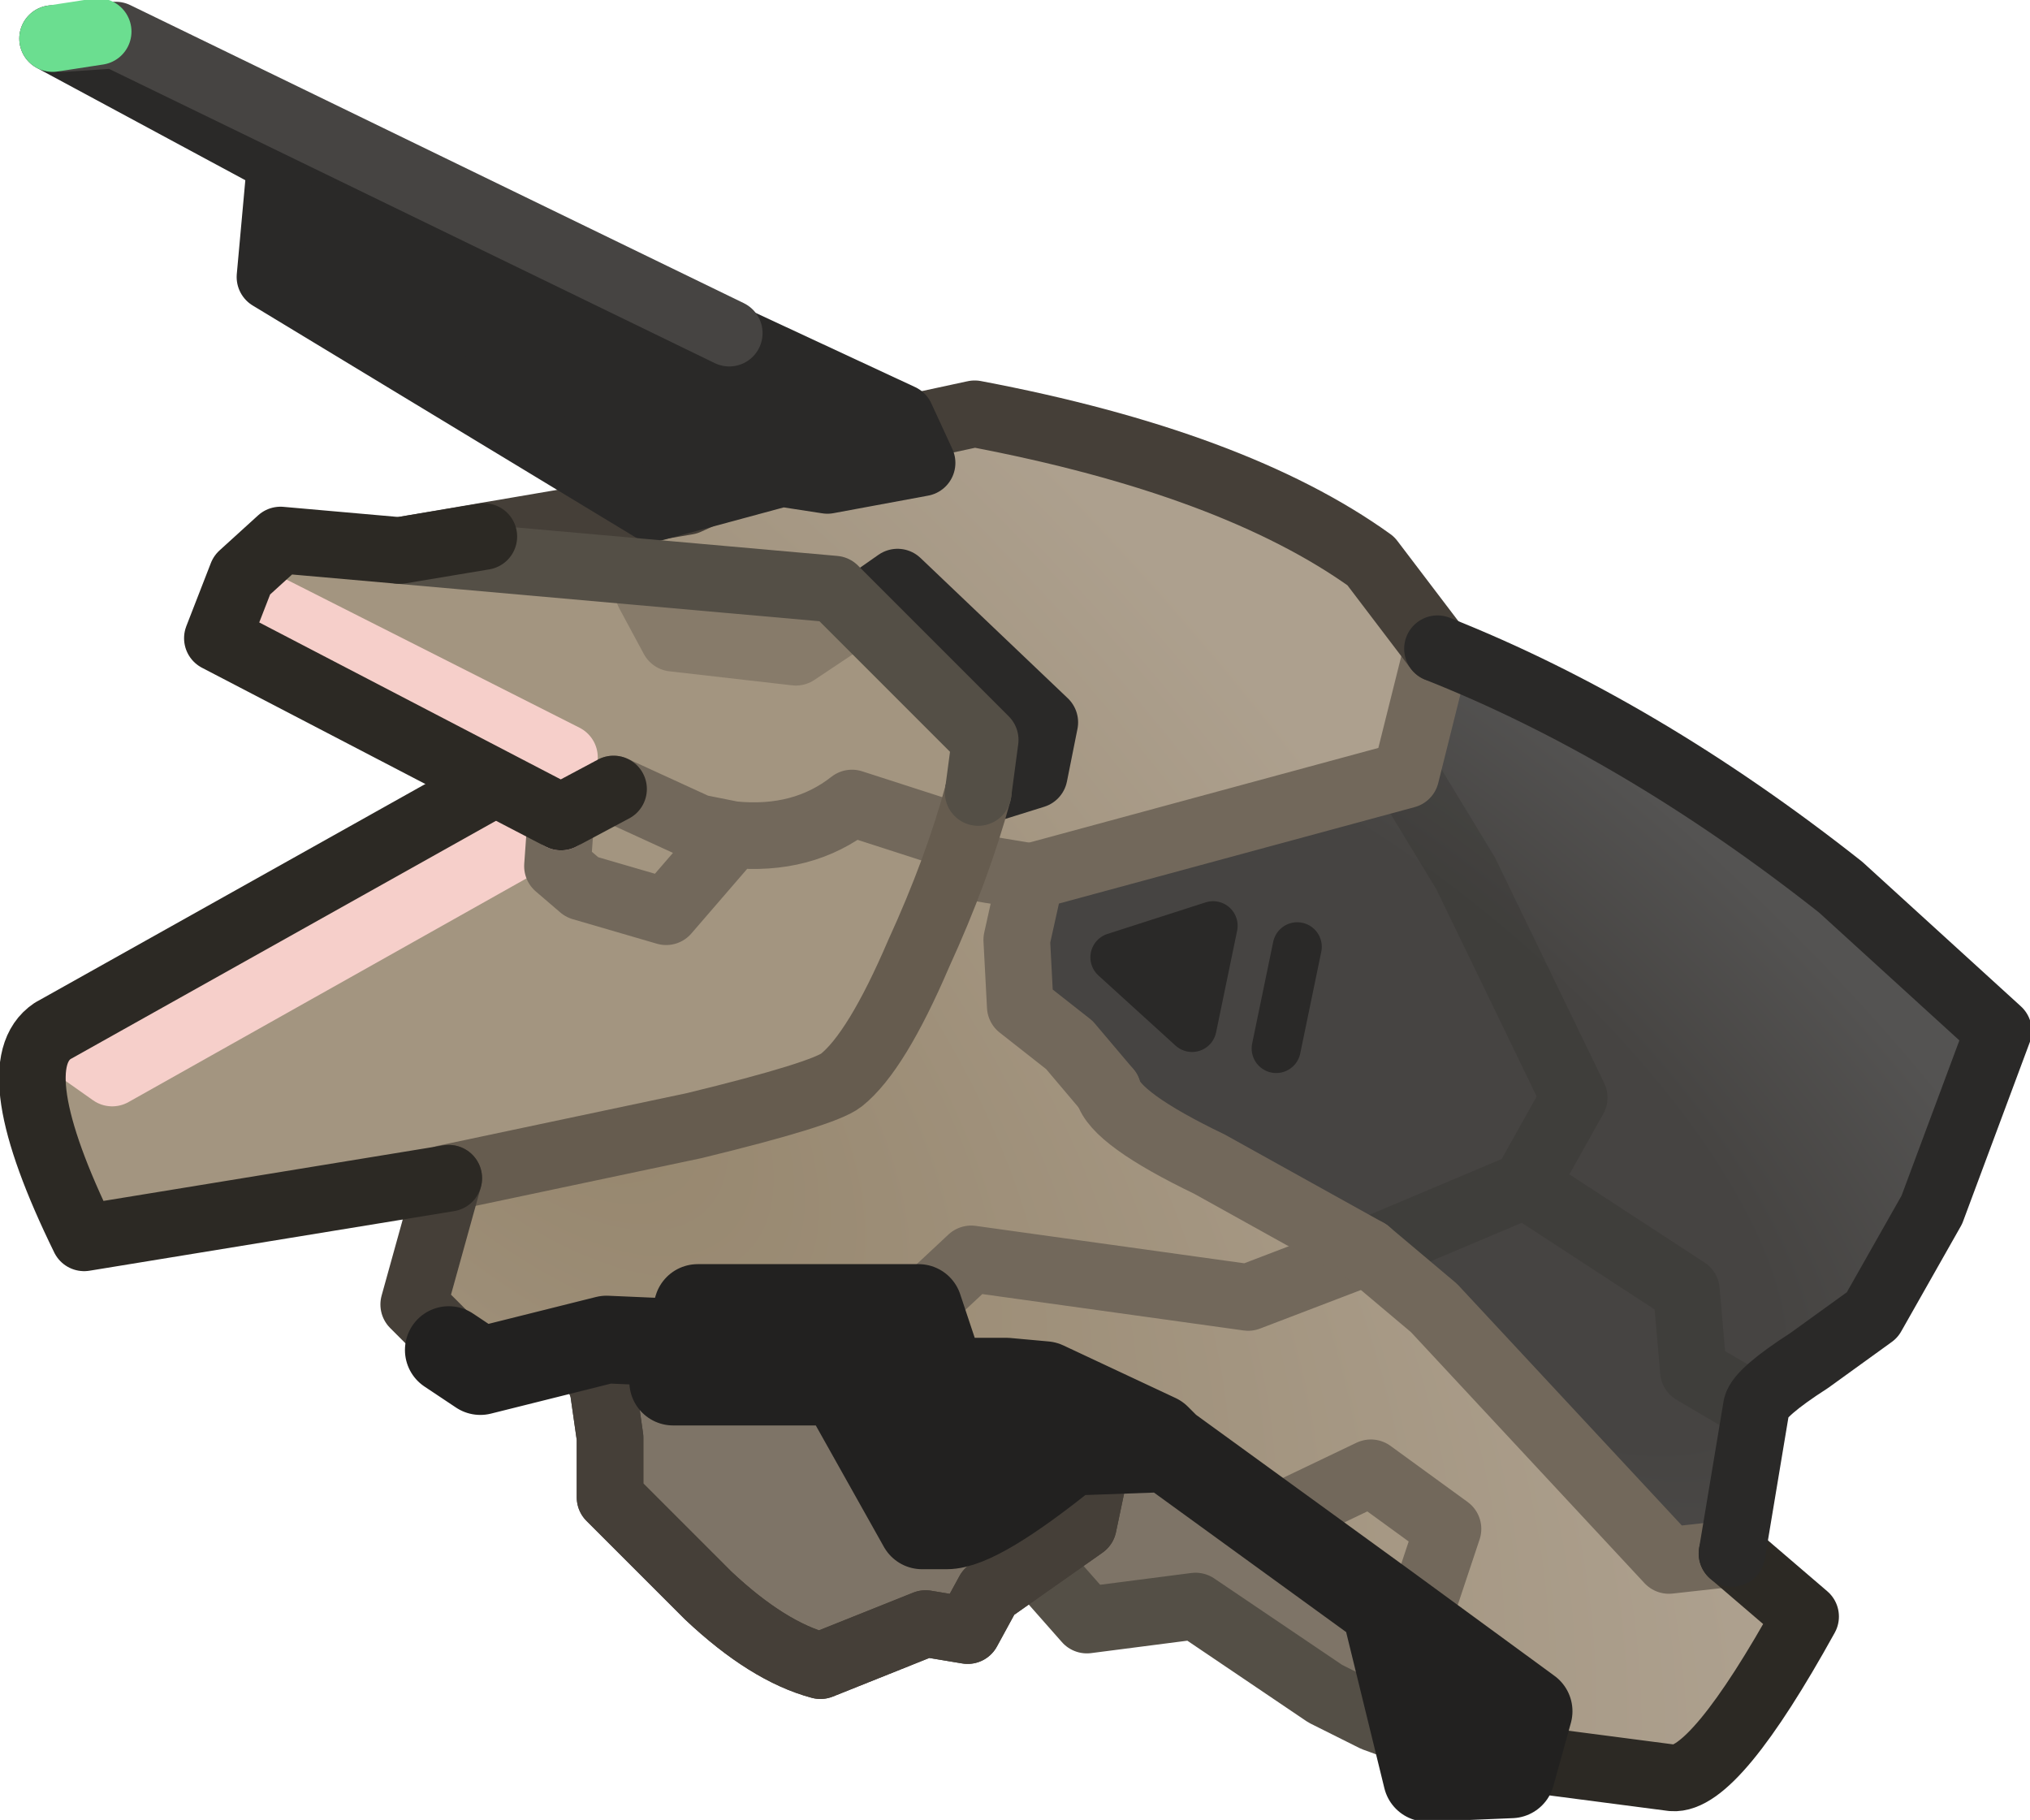 <?xml version="1.0" encoding="UTF-8" standalone="no"?>
<svg xmlns:ffdec="https://www.free-decompiler.com/flash" xmlns:xlink="http://www.w3.org/1999/xlink" ffdec:objectType="shape" height="25.95px" width="28.95px" xmlns="http://www.w3.org/2000/svg">
  <g transform="matrix(1.0, 0.0, 0.0, 1.0, 15.7, 23.15)">
    <path d="M4.45 1.55 L3.45 1.15 1.35 -0.25 -0.2 -0.05 -0.95 -0.9 -0.25 -1.4 -0.1 -3.0 1.15 -2.35 4.7 0.35 4.45 1.55" fill="#7e7467" fill-rule="evenodd" stroke="none"/>
    <path d="M-0.95 -0.9 L-0.2 -0.05 1.35 -0.25 3.2 1.0 3.9 1.35 4.45 1.55" fill="none" stroke="#544f46" stroke-linecap="round" stroke-linejoin="round" stroke-width="0.95"/>
    <path d="M-0.05 -2.35 L-0.25 -1.4 -1.6 -0.45 -1.9 0.1 -2.5 0.0 -4.0 0.6 Q-4.75 0.4 -5.6 -0.4 L-7.0 -1.8 -7.0 -2.65 -7.1 -3.35 -7.25 -3.75 -3.45 -3.95 -0.45 -2.45 -0.05 -2.35" fill="#7e7467" fill-rule="evenodd" stroke="none"/>
    <path d="M-7.25 -3.75 L-0.05 -2.35 -0.25 -1.4 -1.6 -0.45 -1.9 0.1 -2.5 0.0 -4.0 0.6 Q-4.75 0.4 -5.6 -0.4 L-7.0 -1.8 -7.0 -2.65 -7.1 -3.35 -7.25 -3.75" fill="#7e7467" fill-rule="evenodd" stroke="none"/>
    <path d="M-0.05 -2.35 L-0.25 -1.4 -1.6 -0.45 -1.9 0.1 -2.5 0.0 -4.0 0.6 Q-4.75 0.4 -5.6 -0.4 L-7.0 -1.8 -7.0 -2.65 -7.1 -3.35 -7.25 -3.75 -3.45 -3.95 -0.45 -2.45 -0.05 -2.35 Z" fill="none" stroke="#453f38" stroke-linecap="round" stroke-linejoin="round" stroke-width="0.95"/>
    <path d="M-7.25 -3.75 L-7.1 -3.35 -7.0 -2.65 -7.0 -1.8 -5.6 -0.4 Q-4.75 0.4 -4.0 0.6 L-2.5 0.0 -1.9 0.1 -1.6 -0.45 -0.25 -1.4 -0.05 -2.35" fill="none" stroke="#453f38" stroke-linecap="round" stroke-linejoin="round" stroke-width="0.95"/>
    <path d="M-2.05 -17.25 L-1.8 -17.25 Q1.9 -16.55 3.85 -15.15 L4.8 -13.9 4.35 -12.1 -1.0 -10.65 -1.15 -8.8 0.1 -7.6 Q0.2 -7.2 1.55 -6.55 L3.85 -5.3 4.8 -4.5 8.1 -0.9 9.0 -1.0 10.05 -0.1 Q8.85 2.05 8.25 2.25 L5.85 1.9 6.1 1.25 0.9 -2.45 -0.95 -2.95 -2.05 -3.05 -2.6 -4.5 -7.05 -4.05 -8.85 -3.6 -9.8 -4.55 -9.3 -6.35 -4.3 -7.55 Q-3.1 -9.0 -2.35 -10.85 L-2.25 -11.65 -4.4 -13.75 -10.7 -14.35 -10.25 -15.1 -10.0 -15.3 -5.9 -16.0 -4.5 -16.6 -2.05 -17.25" fill="url(#gradient0)" fill-rule="evenodd" stroke="none"/>
    <path d="M-1.75 -11.85 Q-2.05 -10.75 -2.6 -9.55 -3.2 -8.15 -3.7 -7.75 -4.4 -7.15 -14.5 -5.5 -15.7 -7.95 -14.95 -8.45 L-6.4 -13.15 -5.0 -13.25 -3.85 -13.2 -1.65 -12.6 -1.75 -11.85" fill="#a39580" fill-rule="evenodd" stroke="none"/>
    <path d="M3.8 -5.3 L2.1 -4.65 -1.85 -5.2 -2.6 -4.5" fill="none" stroke="#72685b" stroke-linecap="round" stroke-linejoin="round" stroke-width="0.95"/>
    <path d="M-8.05 -11.25 L-14.1 -7.85 -14.95 -8.45" fill="none" stroke="#f6cfca" stroke-linecap="round" stroke-linejoin="round" stroke-width="0.95"/>
    <path d="M9.0 -1.0 L8.1 -0.9 Q5.05 -4.5 3.85 -5.3 0.3 -7.05 0.1 -7.6 L-0.6 -8.4 -1.15 -8.8 -1.2 -10.2 -1.0 -10.65 4.35 -12.1 4.8 -13.9 Q7.7 -12.75 10.55 -10.5 L12.8 -8.45 11.85 -5.9 11.0 -4.4 10.1 -3.75 Q9.4 -3.3 9.35 -3.1 L9.0 -1.0" fill="url(#gradient1)" fill-rule="evenodd" stroke="none"/>
    <path d="M3.8 -5.3 L6.05 -6.25 6.75 -7.5 5.2 -10.7 4.35 -12.1 M6.05 -6.25 L8.35 -4.75 8.45 -3.6 9.3 -3.1" fill="none" stroke="#2a2928" stroke-linecap="round" stroke-linejoin="round" stroke-opacity="0.224" stroke-width="0.95"/>
    <path d="M-1.9 -10.8 L-1.0 -10.65" fill="none" stroke="#72685b" stroke-linecap="round" stroke-linejoin="round" stroke-width="0.95"/>
    <path d="M0.1 -7.6 L-0.45 -8.25 -1.15 -8.8 -1.2 -9.75 -1.0 -10.65 4.35 -12.1 4.8 -13.9" fill="none" stroke="#72685b" stroke-linecap="round" stroke-linejoin="round" stroke-width="0.95"/>
    <path d="M4.8 -13.9 L3.85 -15.15 Q1.9 -16.55 -1.8 -17.25 L-4.35 -16.7 -5.9 -16.0 -10.0 -15.3 -10.25 -15.1 -10.7 -14.35" fill="none" stroke="#453f38" stroke-linecap="round" stroke-linejoin="round" stroke-width="0.95"/>
    <path d="M-2.55 -16.55 L-3.9 -16.3 -4.55 -16.4 -6.4 -15.9 -11.85 -19.2 -11.7 -20.85 -14.95 -22.6 -14.35 -22.55 -2.85 -17.2 -2.55 -16.55" fill="#2a2928" fill-rule="evenodd" stroke="none"/>
    <path d="M-2.55 -16.55 L-2.85 -17.2 -14.35 -22.55 -14.95 -22.6 -11.7 -20.85 -11.85 -19.2 -6.4 -15.9 -4.55 -16.4 -3.9 -16.3 -2.55 -16.55 Z" fill="none" stroke="#2a2928" stroke-linecap="round" stroke-linejoin="round" stroke-width="0.95"/>
    <path d="M-5.3 -18.4 L-14.05 -22.65 -14.8 -22.6" fill="none" stroke="#464442" stroke-linecap="round" stroke-linejoin="round" stroke-width="0.95"/>
    <path d="M-14.95 -22.6 L-14.3 -22.7" fill="none" stroke="#6bde90" stroke-linecap="round" stroke-linejoin="round" stroke-width="0.95"/>
    <path d="M-1.65 -12.6 L-2.0 -11.2 -3.55 -11.7 -6.95 -11.9 -7.7 -11.5 -12.6 -14.05 -12.25 -14.95 -11.7 -15.45 -3.8 -14.75 -1.65 -12.6" fill="#a39580" fill-rule="evenodd" stroke="none"/>
    <path d="M-3.75 -14.25 L-4.35 -13.85 -6.1 -14.05 -6.45 -14.7" fill="none" stroke="#877b6a" stroke-linecap="round" stroke-linejoin="round" stroke-width="0.95"/>
    <path d="M-7.7 -11.5 L-7.75 -10.8 -7.4 -10.5 -6.2 -10.15 -5.25 -11.25 -5.75 -11.35 -6.95 -11.9 M-5.25 -11.25 Q-4.25 -11.15 -3.55 -11.7 L-2.0 -11.2" fill="none" stroke="#72685b" stroke-linecap="round" stroke-linejoin="round" stroke-width="0.95"/>
    <path d="M-3.4 -14.5 L-2.9 -14.85 -0.8 -12.85 -0.95 -12.1 -1.75 -11.85" fill="none" stroke="#2a2928" stroke-linecap="round" stroke-linejoin="round" stroke-width="0.95"/>
    <path d="M-9.35 -6.35 L-5.8 -7.1 Q-3.95 -7.55 -3.7 -7.75 -3.2 -8.15 -2.6 -9.55 -2.05 -10.75 -1.75 -11.85" fill="none" stroke="#665c4f" stroke-linecap="round" stroke-linejoin="round" stroke-width="0.95"/>
    <path d="M-10.0 -15.3 L-3.8 -14.75 -1.65 -12.6 -1.75 -11.85" fill="none" stroke="#544f46" stroke-linecap="round" stroke-linejoin="round" stroke-width="0.95"/>
    <path d="M-6.0 -4.05 L-7.05 -4.05 -8.85 -3.6 -9.8 -4.55 -9.3 -6.35" fill="none" stroke="#453f38" stroke-linecap="round" stroke-linejoin="round" stroke-width="0.95"/>
    <path d="M-8.7 -11.95 L-14.95 -8.45 Q-15.7 -7.95 -14.5 -5.5 L-9.3 -6.35" fill="none" stroke="#2c2924" stroke-linecap="round" stroke-linejoin="round" stroke-width="0.95"/>
    <path d="M-12.2 -14.65 L-7.65 -12.35 -7.7 -11.5" fill="none" stroke="#f6cfca" stroke-linecap="round" stroke-linejoin="round" stroke-width="0.95"/>
    <path d="M-6.95 -11.9 L-7.7 -11.5 -12.6 -14.05 -12.25 -14.95 -11.7 -15.45 -10.0 -15.3 -8.8 -15.5" fill="none" stroke="#2c2924" stroke-linecap="round" stroke-linejoin="round" stroke-width="0.95"/>
    <path d="M0.1 -7.6 Q0.2 -7.2 1.55 -6.55 L3.8 -5.3" fill="none" stroke="#72685b" stroke-linecap="round" stroke-linejoin="miter-clip" stroke-miterlimit="3.781" stroke-width="0.95"/>
    <path d="M3.8 -5.3 L4.75 -4.5 8.1 -0.9 9.0 -1.0" fill="none" stroke="#72685b" stroke-linecap="round" stroke-linejoin="round" stroke-width="0.95"/>
    <path d="M2.7 -1.6 L3.85 -2.15 4.95 -1.35 4.55 -0.15" fill="none" stroke="#72685b" stroke-linecap="round" stroke-linejoin="round" stroke-width="0.95"/>
    <path d="M9.0 -1.0 L10.05 -0.1 Q8.75 2.25 8.15 2.2 L5.85 1.9" fill="none" stroke="#2c2924" stroke-linecap="round" stroke-linejoin="round" stroke-width="0.95"/>
    <path d="M9.0 -1.0 L9.35 -3.1 Q9.4 -3.3 10.1 -3.75 L11.0 -4.4 11.85 -5.9 12.8 -8.45 10.55 -10.5 Q7.7 -12.75 4.8 -13.9" fill="none" stroke="#2a2928" stroke-linecap="round" stroke-linejoin="round" stroke-width="0.95"/>
    <path d="M4.05 -0.25 L4.65 2.2 5.85 2.15 6.1 1.25 4.05 -0.25 0.95 -2.5 -0.45 -2.45 Q-1.75 -1.4 -2.2 -1.4 L-2.55 -1.4 -3.7 -3.45 -6.1 -3.45 -5.9 -4.0 -7.05 -4.05 -8.85 -3.6 -9.3 -3.9 M-5.9 -4.0 L-5.75 -4.5 -2.6 -4.5 -2.25 -3.45 -1.35 -3.45 -0.8 -3.4 0.8 -2.65 0.95 -2.5 M-2.25 -3.45 L-3.7 -3.45" fill="none" stroke="#222120" stroke-linecap="round" stroke-linejoin="round" stroke-width="1.25"/>
    <path d="M-3.7 -3.35 L0.05 -3.4 -0.45 -2.45 -2.1 -1.4 -2.55 -1.4 -3.7 -3.35" fill="#222120" fill-rule="evenodd" stroke="none"/>
    <path d="M4.0 -0.25 L6.1 1.25 5.85 2.15 4.65 2.2 4.0 -0.25" fill="#222120" fill-rule="evenodd" stroke="none"/>
    <path d="M4.0 -0.25 L4.65 2.2 5.85 2.15 6.1 1.25 4.0 -0.25 Z" fill="none" stroke="#222120" stroke-linecap="butt" stroke-linejoin="miter-clip" stroke-miterlimit="3.781" stroke-width="0.2"/>
    <path d="M-6.1 -3.45 L-5.75 -4.5 -2.6 -4.5 -2.25 -3.5 -6.1 -3.45" fill="#222120" fill-rule="evenodd" stroke="none"/>
    <path d="M1.6 -9.95 L1.3 -8.5 0.2 -9.5 1.6 -9.95" fill="#2a2928" fill-rule="evenodd" stroke="none"/>
    <path d="M1.6 -9.95 L1.3 -8.5 0.2 -9.5 1.6 -9.95 Z" fill="none" stroke="#2a2928" stroke-linecap="round" stroke-linejoin="round" stroke-width="0.7"/>
    <path d="M2.8 -9.65 L2.5 -8.2" fill="none" stroke="#2a2928" stroke-linecap="round" stroke-linejoin="miter-clip" stroke-miterlimit="3.781" stroke-width="0.7"/>
  </g>
  <defs>
    <radialGradient cx="0" cy="0" gradientTransform="matrix(0.019, 0.02, -0.01, 0.009, -8.25, -8.6)" gradientUnits="userSpaceOnUse" id="gradient0" r="819.2" spreadMethod="pad">
      <stop offset="0.0" stop-color="#95856c"/>
      <stop offset="1.0" stop-color="#ada08e"/>
    </radialGradient>
    <radialGradient cx="0" cy="0" gradientTransform="matrix(0.014, 0.011, -0.004, 0.006, 3.55, -7.75)" gradientUnits="userSpaceOnUse" id="gradient1" r="819.2" spreadMethod="pad">
      <stop offset="0.0" stop-color="#464442"/>
      <stop offset="0.506" stop-color="#464442"/>
      <stop offset="1.0" stop-color="#545352"/>
    </radialGradient>
  </defs>
</svg>
